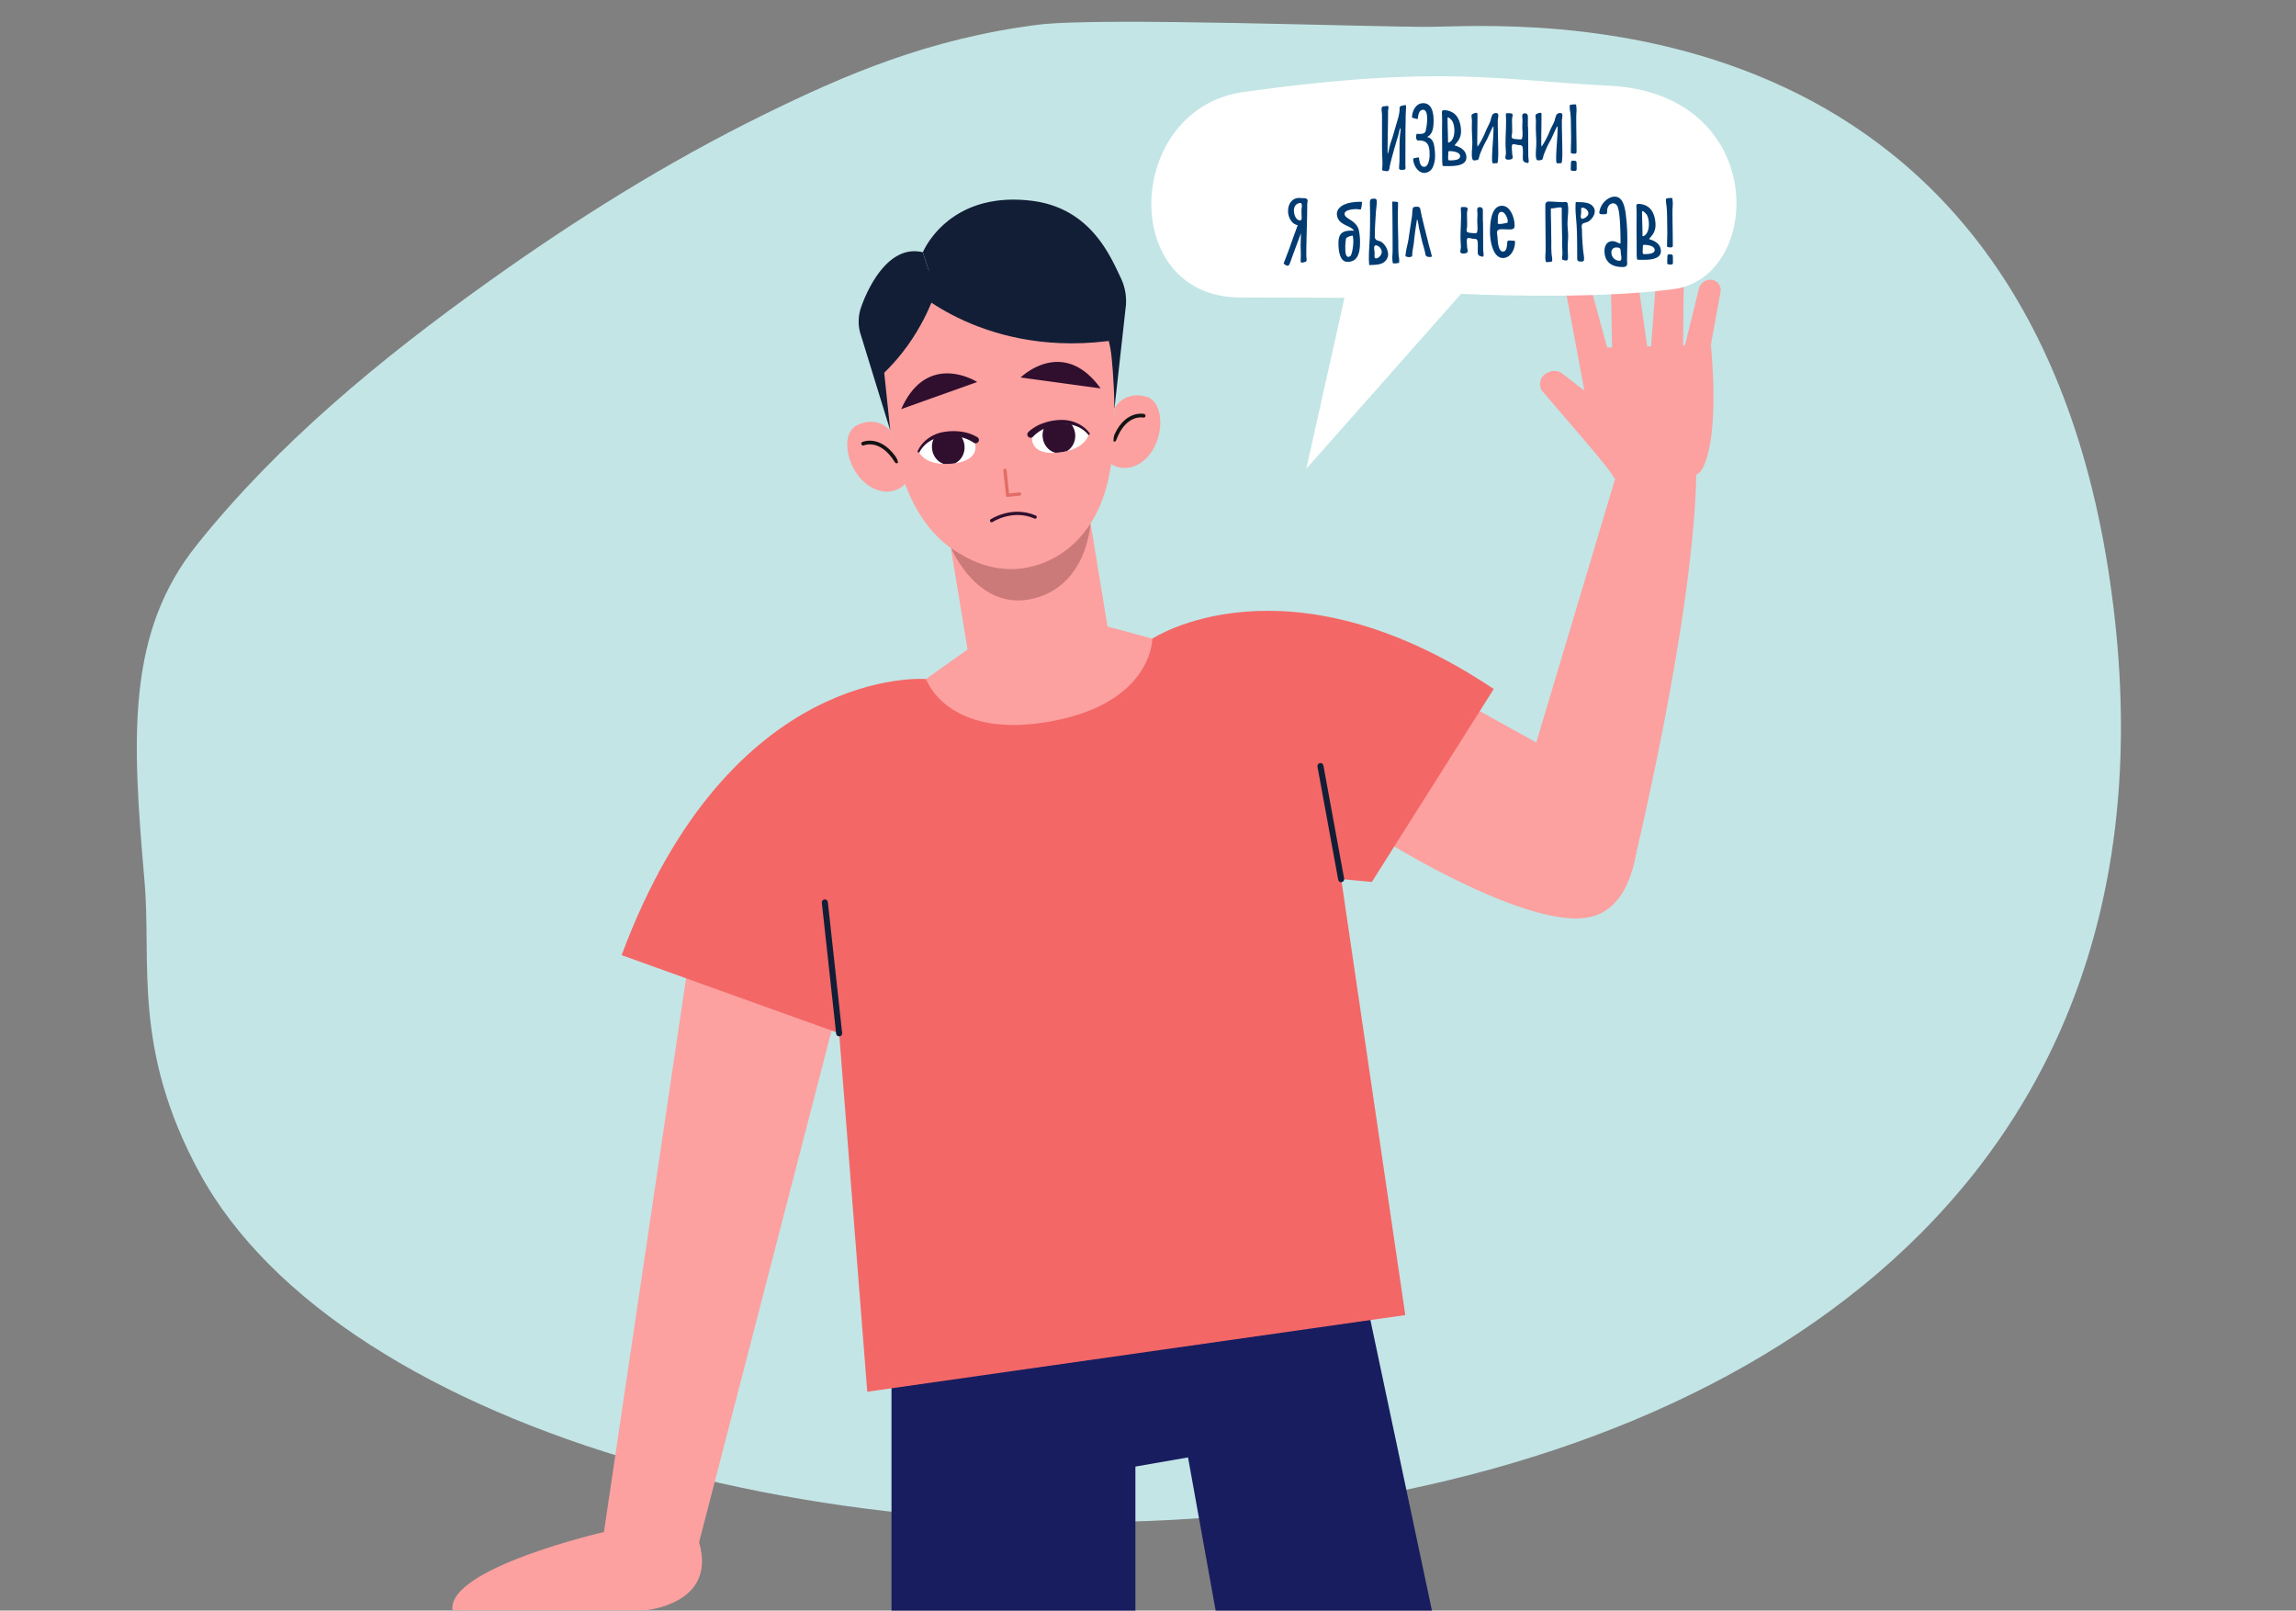 <svg id="Layer_1" data-name="Layer 1" xmlns="http://www.w3.org/2000/svg" viewBox="0 0 1456.08 1021.32"><rect x="0" y="0" width="1456.08" height="1021.32" fill="#808080" stroke="none"/><defs><style>.cls-1,.cls-9{fill:none}.cls-4{fill:#fca0a0}.cls-5{fill:#f36867}.cls-9{stroke-linecap:round;stroke-linejoin:round}.cls-8{fill:#121e35}.cls-9{stroke:#131313;stroke-width:2.35px}.cls-11{fill:#fff}.cls-13{fill:#300e2e}</style><clipPath id="clip-path"><path class="cls-1" d="M618.51 282.27s-1.08-9.42-18.85-6.24c-16 2.85-17 10.26-17 10.26s3.19 9.3 20.84 7.76 15-11.78 15-11.78z"/></clipPath><clipPath id="clip-path-2"><path class="cls-1" d="M654.52 278.53s-.87-9.44 17.18-10c16.2-.49 18.78 6.53 18.78 6.53s-1.21 9.76-18.8 11.89-17.16-8.42-17.16-8.42z"/></clipPath></defs><path d="M907.75 17c-35.48.38-209.51-6.31-249.21-1.34C589 24.42 535.48 47.63 485 72.4c-63.38 31.14-120.58 67.3-174.6 105.8C240.6 228 176 281.58 124.93 345.39 80 401.42 83.71 467.64 91.67 559.07c4.51 51.71-7.93 106 34.86 184.64C307.37 1076 1443.4 1097.19 1338.2 369.1 1283.59-8.84 960.43 16.47 907.75 17z" fill="#c4e5e5"/><path d="M565.37 877.43v171.28l154.68 4V930l33.38-5.82 22.45 124.56 139.92 8.89-54.48-257.15z" fill="#171d5f"/><path class="cls-4" d="M438.79 595.46L383 971.5l60.34 6.5 99.9-385.78-104.45 3.21zM383 971.5s-99.94 23-96 49.67h121.88s46.12-3.53 34.46-43.17z"/><path class="cls-5" d="M587.23 430.59s-124.1-10.2-193 175.1l153.13 55z"/><path class="cls-4" d="M1025.9 298.27l-54.44 181.94 63.54 71.88s39.54-160.46 40.79-253.32z"/><path class="cls-4" d="M1023.77 303.46s48.74 6.46 55.58-5.72c11.94-21.29 5.64-79.08 5.64-79.08s-85.54 1.89-84.4 2.7 23.18 82.1 23.18 82.1z"/><path class="cls-4" d="M1023.77 303.46c-.91-4.28-33.7-41.2-45.49-55.25-2.85-3.38-1.88-8.74 2-11.26 2.54-1.64 7-3 10.7.07l31.44 24.34z"/><path class="cls-4" d="M1006.37 256.29l-12.82-68.78a8.61 8.61 0 0 1 6.7-10.07 7.43 7.43 0 0 1 8.74 5.37l13.49 49.62zm16-33.71l-.92-52.42a8.6 8.6 0 0 1 7.92-8.83 7.4 7.4 0 0 1 7.82 6.32l8.24 57.69zm24.06 5.89l4-53.49a9.42 9.42 0 0 1 9.43-8.77 8.2 8.2 0 0 1 8 8.41v.06l-.56 49.2zm38.59-9.81l6.23-34.29a6.66 6.66 0 0 0-6.3-7 7.59 7.59 0 0 0-7.61 6l-10 40.58zm-46.06 286.26s7.19 70.71-32.67 77-128.06-48.77-128.06-48.77L837.4 395l153.08 84.79z"/><path class="cls-5" d="M730.76 405s84.76-56.22 216.54 31.93L870 559.27l-77-7.12z"/><path class="cls-5" d="M530.65 635.85L550 882.54l341.22-48.61-52.8-359.17L730.76 405l-143.53 25.59-56.58 205.26z"/><path d="M532.17 655.26l-9.07-83m327.44-14.77L837.4 485.8" stroke-linecap="round" stroke-linejoin="round" stroke="#121e35" stroke-width="3.84" fill="none"/><path class="cls-4" d="M613.6 411.87l-15.8-96.28L686.56 301l15.8 96.29 28.4 7.7s.35 40.93-65 52.57-78.49-27-78.49-27z"/><path d="M691.56 331.46s-1.49 37.82-33.87 47.45C620.42 390 603 347 603 347s20.15 17.54 46.75 13.2a59.57 59.57 0 0 0 41.81-28.74z" fill="#cc7979"/><path class="cls-8" d="M585.26 160s15.79-39.13 68.92-32.69c37.49 4.54 50 35.12 56.64 49a34.26 34.26 0 0 1 3.24 17.09l-7.29 65.6-62.21-83.53-51.24 9.24z"/><path class="cls-4" d="M706.77 259s5.67-11.38 20.08-7.49 11.49 38.24-8.92 44.61c0 0-7.3 2.37-13.67-2.16 0 0 2.65-25.46 2.51-35z"/><path class="cls-9" d="M725.28 263.64s-12-2.72-18.57 15.23"/><path class="cls-4" d="M564.61 273.1s-7.8-10-21.16-3.39-3.73 39.75 17.53 42c0 0 7.63.89 13-4.81 0 0-7.62-24.42-9.37-33.8z"/><path class="cls-9" d="M547.39 281.34s11.24-5 21.2 11.27"/><path class="cls-4" d="M705 226.82c2 20.33 4.27 63.07-5.72 89.56-9.38 24.87-24.19 37.06-49.56 40.35s-48.64-2.13-66.89-31.39-22.94-83.71-22.94-83.71-7.23-72.63 64.56-79.77C700 154.34 705 226.82 705 226.82z"/><path class="cls-8" d="M564.61 273.1l-19.24-62.52a27.56 27.56 0 0 1 .63-15.48c4.3-12.46 17.5-40.41 39.22-35.14l8.06 24.71s-26.12 8-33.34 44z"/><path class="cls-8" d="M576.9 181.28s48 47.61 132.8 34c0 0-14.22-60.75-54.08-61.18s-71.09 20.26-71.09 20.26z"/><path class="cls-8" d="M593.32 184.67s-8.47 29.25-33.86 52.91c0 0-11.46-57.3 33.86-52.91z"/><path d="M637.32 298.21l1.68 15.85 7.6-.79" stroke-width="2.07" stroke="#e26d66" stroke-linecap="round" stroke-linejoin="round" fill="none"/><path class="cls-11" d="M618.51 282.27s-1.08-9.42-18.85-6.24c-16 2.85-17 10.26-17 10.26s3.19 9.3 20.84 7.76 15-11.78 15-11.78z"/><g clip-path="url(#clip-path)"><path class="cls-13" d="M591.09 284.64c.69 6.17 5.86 10.65 11.54 10s9.72-6.15 9-12.31-5.85-10.64-11.53-10-9.7 6.15-9 12.31z"/></g><path class="cls-13" d="M617.35 280.63a23.69 23.69 0 0 0-8.58-3.5 32.24 32.24 0 0 0-9.7-.52 22 22 0 0 0-9.15 3 18.39 18.39 0 0 0-6.7 6.92v.07a.68.68 0 1 1-1.22-.6c3-6.61 9.63-11 16.67-12.1a36 36 0 0 1 10.67-.2 27 27 0 0 1 10.46 3.52 2.09 2.09 0 1 1-2.16 3.58l-.12-.08z"/><path class="cls-11" d="M654.52 278.53s-.87-9.44 17.18-10c16.2-.49 18.78 6.53 18.78 6.53s-1.21 9.76-18.8 11.89-17.16-8.42-17.16-8.42z"/><g clip-path="url(#clip-path-2)"><path class="cls-13" d="M681.85 275.22c.59 6.17-3.54 11.62-9.23 12.16s-10.78-4-11.38-10.19 3.55-11.62 9.24-12.16 10.78 4.02 11.37 10.19z"/></g><path class="cls-13" d="M652.22 273.89a26.78 26.78 0 0 1 9.52-5.59 35.7 35.7 0 0 1 10.48-2c7.13-.32 14.56 2.55 18.8 8.41a.65.65 0 0 1-.15.91.65.65 0 0 1-.88-.11v-.06a18.35 18.35 0 0 0-8-5.4 22 22 0 0 0-9.58-1.05 32.08 32.08 0 0 0-9.38 2.5 23.33 23.33 0 0 0-7.68 5.19l-.15.15a2.09 2.09 0 1 1-3.2-2.69l.13-.14zm-32.49-31.65s-31.55-20.24-48.19 17.19zm27.55-2.86S674 213.1 698 246.3z"/><path d="M628.86 330.17s13-8.65 27.61-2.3" stroke="#300e2e" stroke-width="2.07" stroke-linecap="round" stroke-linejoin="round" fill="none"/><path class="cls-11" d="M852.65 188.83l-66.2-.19c-77.6-.23-73.23-119.8 2.28-130.32 126.14-17.58 162.64-7.25 231.33-4 102 4.74 98.36 121.36 41.42 129-53.43 7.19-134.9 3-134.9 3l-98.19 111z"/><path d="M888.36 67.27a13.25 13.25 0 0 1 3.11-.65 2.64 2.64 0 0 1 .21 1.27c0 2.11-.24 4.22-.24 6.33 0 3.18-.12 6.36-.12 9.54 0 6.94-.05 13.88-.05 20.82 0 .66.1 1.31.1 2 0 1-1.08 1.12-1.86 1.12-1.12 0-2.24.26-2.24-1.23s.19-2.67.23-4c.16-5.54-.11-11.09.34-16.62.11-1.34.42-2.65.42-4a3.37 3.37 0 0 0-.14-.77 11.5 11.5 0 0 0-1 3.34c-.41 1.75-1 3.44-1.52 5.17-1.43 5-2.92 10.06-4.1 15.16-.24 1-.27 3.21-1.3 3.78a2.16 2.16 0 0 1-.36 0 11.36 11.36 0 0 1-3.06-.43 1.29 1.29 0 0 1-.2-.83c0-1 .15-2.07.15-3.1 0-3.53-.29-7.06-.29-10.59v-20.7c0-1.15-.27-2.27-.27-3.42 0-2.31.86-1.94 2.69-2.17a8.28 8.28 0 0 1 1-.13c.47 0 .71.55.71.94 0 .82-.29 1.61-.29 2.43 0 9-.31 18-.31 27.05.53-.64.86-2.93 1.09-3.84.39-1.56.83-3.12 1.36-4.64 1.16-3.29 2-6.68 3-10 .91-3.1 2-6.21 2.17-9.48v-.25c0-.79-.17-1.65.69-2.08zm15 42.38c-4.24 0-7.14-5.1-7.14-8.94 0-.48 3.12-.83 3.61-.93.3 2.08.6 6 3.37 6s3.43-5.35 3.43-7.33c0-5.07-.47-9.37-6.58-9.37h-.88c-1.27-.13-1.31-2.93-.73-4.24 1.89.1 5.16.49 5.7-1.84a33.82 33.82 0 0 0 .94-7.43c0-1.88-.1-5.94-2.62-5.94-2.78 0-3.07 3.81-3.37 5.89-.5-.1-3.62-.67-3.62-1.15 0-3.26 2.08-9 7.14-8.94 5.65 0 6.54 6.6 6.54 10.87 0 3.8-.21 8.63-4.12 10.56 3.42.8 4.36 3.54 4.81 7.78a38.16 38.16 0 0 1 .24 4 17.33 17.33 0 0 1-1.37 7.25 6.22 6.22 0 0 1-5.39 3.76zm11.17-28.19c0-2.45.09-4.9 0-7.35 0-.74-.09-2-.09-2.77 0-1.38.47-1.47 1.91-1.47a11.49 11.49 0 0 1 5.09 1.61c3.8 2.36 5.1 7.55 5.11 11.76 0 5-2.7 7-4.09 8.91-.14.2 7.52 1.39 7.5 7.7s-10.57 5.44-14.29 5.44c-1 0-.87-.67-.94-1.44a26 26 0 0 1-.12-2.79c0-6.46-.08-12.92-.09-19.38zm6.11-5.16c-.3-.4-2.63-3-2.63-1.24 0 4.7.3 10.32.3 15a.52.52 0 0 0 .11.32 1 1 0 0 0 .25.06c4.65-1.57 4.37-11 2-14.18zM926 99.09c-.1-2.88-5.07-3.27-6.76-3.27-.74 0-.77.49-.77 1.1 0 1.21-.11 2.41-.11 3.6 0 .74.22 1.19 1 1.19 3.88 0 6.61-.59 6.61-2.62zm21.07-19c-.62.4-3.43 7.13-4.1 8.39a65.39 65.39 0 0 0-4.57 9.78c-.22.7-.56 2.73-1.13 3.1a9 9 0 0 1-2.63.33c-1.2 0-1.24-3.09-1.24-3.91 0-2.35.32-4.68.32-7 0-3.32-.31-6.63-.31-10 0-1.26.06-2.52.06-3.78s-.25-2.53-.25-3.8c0-1 2.33-1.66 3.12-1.66.63 0 .65.86.65 1.29 0 5.77-.14 11.53-.14 17.29a14.12 14.12 0 0 0 .22 2.9 56.07 56.07 0 0 0 5-9.44c.84-2.22 2.08-4.25 2.95-6.46.41-1 1-4.1 1.73-4.72a3.17 3.17 0 0 1 2.09-.71c1 0 1.36.68 1.36 1.6 0 1.17-.35 2.3-.35 3.47 0 6.88.31 13.75.31 20.63a39.51 39.51 0 0 1-.25 4.74c-.19 1.63-.21 1.31-1.7 1.4-.36 0-.72.09-1.09.09-.9 0-.89-1.94-.89-2.54 0-6.77.92-13.5.92-20.27A1.6 1.6 0 0 0 947 80zm22 .34c.13 6.1.07 12.19.14 18.29 0 1.15.26 2.29.26 3.44 0 .38-.08 1.19-.6 1.19a5.74 5.74 0 0 1-1-.21c-1.7-.34-2.12-1.29-2.12-2.91 0-1.39.28-6.39-.34-7.39a1.76 1.76 0 0 0-1.81-.84c-1.33 0-2.56-.56-3.82-.56-1 0-1 1.23-1 2 0 1.13.13 2.25.17 3.38s.38 2 .38 3.08-1.74 1.35-2.65 1.35-2-.1-2-1.26c0-.94.35-1.86.35-2.8 0-2-.25-3.91-.25-5.88 0-4.87.35-9.74.35-14.61 0-1.36-.13-2.72-.13-4.08 0-.57.08-.8.69-.8 1 0 3.6-.3 3.6 1.08 0 .87-.34 1.71-.38 2.57v1.77c0 2.18.13 4.36.08 6.53 0 1-.34 1.89-.34 2.83s.69 1.35 1.64 1.48a29.18 29.18 0 0 0 3.73.32 2.14 2.14 0 0 0 .87-.12c.68-.4.68-2.69.68-3.38 0-1.47-.15-2.93-.15-4.39s.11-2.87.11-4.31c0-.88-.15-1.76-.15-2.64 0-1.08.42-1.7 1.58-1.7 1.48 0 2 .83 2 2.19v6.35zm18.59-.34c-.62.4-3.43 7.13-4.1 8.39a63.31 63.31 0 0 0-4.56 9.76c-.23.7-.57 2.73-1.14 3.1a9 9 0 0 1-2.63.33c-1.2 0-1.23-3.09-1.23-3.91 0-2.35.31-4.68.31-7 0-3.32-.31-6.63-.31-10 0-1.26.06-2.52.06-3.78s-.25-2.53-.25-3.8c0-1 2.33-1.66 3.12-1.66s.66.86.66 1.29c0 5.77-.15 11.53-.15 17.29a14.13 14.13 0 0 0 .23 2.9 56.8 56.8 0 0 0 5-9.44c.84-2.22 2.08-4.25 3-6.46.41-1 1-4.1 1.73-4.72a3.17 3.17 0 0 1 2.09-.71c1 0 1.36.68 1.36 1.6 0 1.17-.35 2.3-.35 3.47 0 6.88.31 13.75.31 20.63a41.68 41.68 0 0 1-.24 4.74c-.2 1.63-.22 1.31-1.71 1.4-.36 0-.72.09-1.09.09-.89 0-.89-1.94-.89-2.54 0-6.77.92-13.5.92-20.27a1.6 1.6 0 0 0-.12-.75zm8.16-8.94q-.25-1.51-.36-3.06a4.23 4.23 0 0 0 0-1.23c.25-.6 2.64-.68 3.18-.68 1.16 0 .91.37 1 1.24a15.87 15.87 0 0 1 .16 2.18c0 1.62-.18 3.24-.18 4.85 0 7.35.2 14.7.2 22a1 1 0 0 1-1 1c-.41 0-2.28 0-2.49-.4a2.59 2.59 0 0 1-.11-1c0-2.49.14-5 .14-7.48v-3.19c-.13-4.58 0-9.85-.5-14.34zm3 30.85a1 1 0 0 1 1 1c.07 1.45.06 2.94.06 4.39a1 1 0 0 1-1 1h-.1c-.44 0-2.24 0-2.49-.4a2.59 2.59 0 0 1-.11-1c0-1.35.07-2.74.12-4.1a1 1 0 0 1 1-1h.09a11.06 11.06 0 0 1 1.4.08zm-169.74 24.54a1.56 1.56 0 0 1 .17.82c0 .8-.24 1.58-.24 2.37 0 10.75-.57 21.51-.57 32.25 0 .88.17 1.75.17 2.63 0 1.47-.37 1.32-1.51 1.62a5.59 5.59 0 0 1-1.46.31c-.76 0-.78-.65-.78-1.25 0-1.27.11-2.55.11-3.83 0-1.75-.12-3.49-.12-5.24 0-2.77.14-5.56.19-8.33l-4.95 13.33c-.78 2.1-1.47 4.28-2.33 6.36a1.37 1.37 0 0 1-1.31.91c-.54 0-2.35-1-2.35-1.53 0-.06 3.65-9.46 4-10.59 1.57-4.54 3.25-9.05 4.88-13.57-4-.73-6.11-5.23-6.11-9 0-4.26 2.41-8.28 7.06-8.28.76 0 1.5.15 2.26.15 1 0 2.27-.1 2.85.83zm-3.66 10.17c0-1.31-.09-2.63 0-4 0-.69.22-1.36.22-2 0-.43-.21-2-.69-2-2.86 0-4.38 2.11-4.38 4.83 0 2.24 1.11 6.21 4 6.21 1.08 0 .9-1.73.92-2.44zm28 29.23c-4.13-1.12-4.6-8.19-4.6-11.7 0-6 2.34-8 8.25-8a7.64 7.64 0 0 1 1.51.13c-1.43-3.6-10.76-3.27-10.76-11a5.52 5.52 0 0 1 1.78-3.68c2.94-3.09 9.09-3.73 13.19-3.73h.86a.91.91 0 0 1 .1.46 17.19 17.19 0 0 1-.65 4.09c0 .05-.1.33-.19.33-1 0-2-.24-3.07-.24-1.79 0-7.14.5-7.14 3 0 3.37 7.63 3.88 9.12 10.68a34.26 34.26 0 0 1 .67 7.28c0 5.4-.76 12.46-7.75 12.46a4.91 4.91 0 0 1-1.32-.15zm-.23-9.14c0 1.7-.24 5.87 2 6.15a4.49 4.49 0 0 0 1.37-.76c1.09-1.79 1.69-6.73 1.69-8.86a21.05 21.05 0 0 0-.35-3.88 7.92 7.92 0 0 0-4.2 1.55 31.82 31.82 0 0 0-.55 5.84zm26.29 7.47c-2.27 3.94-7.21 3.62-11.14 3.82-.16-1.61-.22-3.22-.22-4.84 0-4.49.45-9 .59-13.46.16-4.88.17-9.76.17-14.64 0-2.05-.11-4.09-.11-6.13 0-2.28.1-3.05 2.65-3.05 1.56 0 1.68.78 1.68 2.1 0 2.23-.4 4.39-.54 6.6-.3 5-.67 10-.67 14.94a3 3 0 0 0 .7 2.34c.71.64 2.53.84 3.52 1.5a10.4 10.4 0 0 1 4.2 7.7 6.32 6.32 0 0 1-.82 3.12zm-8-6.91c0 1.16.27 2.31.27 3.48 0 .7-.38 3 .76 3 1.94 0 3.76-2.29 3.76-4.14s-1.91-4.11-3.73-4.11h-.28c-.75.24-.82 1.16-.82 1.77zm15.52 4.72a26.06 26.06 0 0 1 .36 3.06c0 .31-.15 1 0 1.23-.31.59-2.45.68-3.09.68-1.17 0-1-.26-1.12-1.24a18.74 18.74 0 0 1-.17-2.12c0-1.73.19-3.45.19-5.18q0-15.33-.22-30.66c.6 0 3.27 0 3.56.42a2.41 2.41 0 0 1 .11 1c0 2.49-.15 5-.15 7.47 0 5.84.21 11.69.31 17.53 0 2.6 0 5.21.23 7.8zm19-7.32c.3 1.24 2 7 2 7.61s-.58.57-1 .57h-.68c-2.57-.2-2.19-1.28-2.68-3.39-.56-2.35-1.31-4.65-1.89-7s-1.1-4.92-1.71-7.36c-.25-1-.84-5.83-1.39-6.19-.75 4.76-1.48 9.5-1.94 14.3-.26 2.62-.93 5.2-1.09 7.83-.09 1.47.22 1.42-1.25 1.82a2.64 2.64 0 0 1-.74.1 5.71 5.71 0 0 1-2.29-.55c.13-3.82 1.46-7.59 2-11.37.65-4.72 1.43-9.41 2.14-14.12.16-1.11.09-4.92.9-5.55a4.78 4.78 0 0 1 2.11-.36 3.69 3.69 0 0 1 1.36.17c1 .46 1.13 2.77 1.34 3.71 1.43 6.64 3.23 13.22 4.83 19.81zm34.47-14.9c.13 6.09.07 12.19.14 18.29 0 1.14.26 2.28.26 3.44 0 .38-.07 1.19-.6 1.19a5.74 5.74 0 0 1-1-.21c-1.7-.34-2.12-1.29-2.12-2.91 0-1.39.28-6.4-.34-7.39a1.75 1.75 0 0 0-1.77-.78c-1.33 0-2.57-.56-3.82-.56-1 0-1 1.23-1 2 0 1.13.13 2.26.17 3.39s.38 2 .38 3.08-1.73 1.35-2.65 1.35-2-.1-2-1.26c0-.94.35-1.87.35-2.8 0-2-.24-3.91-.24-5.88 0-4.87.35-9.74.35-14.61 0-1.37-.14-2.73-.14-4.08 0-.57.08-.8.69-.8 1 0 3.6-.3 3.6 1.08 0 .87-.33 1.71-.38 2.57v1.77c0 2.18.13 4.36.08 6.53 0 1-.34 1.88-.34 2.83s.69 1.35 1.65 1.48a31.09 31.09 0 0 0 3.73.31 1.93 1.93 0 0 0 .86-.11c.68-.4.68-2.7.68-3.38 0-1.47-.15-2.93-.15-4.39s.12-2.88.12-4.31c0-.88-.16-1.76-.16-2.64 0-1.08.42-1.7 1.59-1.7 1.47 0 2 .83 2 2.19v6.35zm12.61 23.72c-6.52 0-8.15-11.46-8.15-16.31 0-5 .48-16.79 7.6-16.79 5.52 0 8 8.05 8 12.51 0 2.19-1.2 2.49-3.08 2.49-1.69 0-3.38-.13-5.07-.13-1.42 0-3 .28-3 2 0 .91.18 1.81.26 2.72.19 2.21.31 9.45 3.52 9.45s2.26-6.28 3.05-6.74a2.2 2.2 0 0 1 1.26-.26c.87 0 1.73.15 2.59.15s.72.38.72 1c0 3.65-2 8.52-5.79 9.62a6.56 6.56 0 0 1-1.91.34zm-3.28-22.09c0 .47 1 .56 1.34.56a21.16 21.16 0 0 0 3.54-.53c.89-.16 1.5 0 1.5-1.17 0-1.91-1.7-6-4-6s-2.29 3.27-2.29 4.84v1.25c0 .42-.09.7-.09 1.05zm44.45-12a17.8 17.8 0 0 1 .27 3.42c0 2.95-.44 5.88-.44 8.83 0 2.57.4 5.13.4 7.72s-.27 4.94-.27 7.41c0 1.85.17 3.7.17 5.55 0 1 .19 2.78-1.22 2.78a5.16 5.16 0 0 1-1.16-.2c-.89-.22-1.34 0-1.34-1.28 0-.95.21-1.9.21-2.88 0-1.76-.15-3.52-.17-5.28 0-6.49-.26-13-.26-19.48v-3.5c0-.74-.08-1.07-.9-1.07-2 0-4 .68-6 .67v4.47c.17 5.7.19 11.41.29 17.12a69.88 69.88 0 0 0 .21 7.93 25.4 25.4 0 0 1 .36 2.76c0 .23-.13.93 0 1.12-.25.54-2.64.61-3.15.61-1.15 0-.92-.25-1.06-1.12a12.18 12.18 0 0 1-.17-2c0-1.55.19-3.09.19-4.64 0-9.58-.19-19.16-.19-28.73a2 2 0 0 1 2.09-1.9h.06c3 0 6 .38 9 .38 1.4 0 2.79-.59 3.11 1.27zm5.07-1.36c3.63.13 8.84-.27 11.18 3.15a4.69 4.69 0 0 1 .86 2.71c0 2.53-2 5.25-4.11 6.53-1 .61-2.79.76-3.49 1.32a2.24 2.24 0 0 0-.68 1.9c0 .93.2 1.85.2 2.77 0 4 .35 8 .68 11.94.14 1.82.61 3.58.61 5.41 0 1.52-.1 2-1.72 2-2.57 0-2.63-.64-2.63-3 0-6.39 0-12.79-.32-19.18-.2-4-.75-8-.75-12.08a31.73 31.73 0 0 1 .17-3.51zm7.75 8.24a3 3 0 0 0 .24-1.14c0-1.8-2.06-3.53-3.8-3.53-.72 0-.79.59-.79 1.17a17 17 0 0 1 0 1.89c0 .81-.23 1.61-.23 2.42s.18 1.55 1.07 1.55a5.08 5.08 0 0 0 3.46-2.35zm24.58 32.1a3.5 3.5 0 0 1-2.77.84c-6.71 0-11.34-3.11-11.34-10.24 0-3.21 1.56-6.15 5.12-6.15 2 0 4 1.48 4.79 1.48a1.1 1.1 0 0 0 .26-.06c0-4.6-.07-20.6-2.13-23.85a3.05 3.05 0 0 0-2.55-1.57c-2.37 0-3.8 2.52-3.8 4.66 0 1.88 0 2.28-2 2.28-.9 0-3 .24-3-1.09a11.52 11.52 0 0 1 1.41-4.31c1.55-2.9 4.93-5.76 8.36-5.76a5.41 5.41 0 0 1 2.31.51c4 1.94 4.64 9.68 5.06 13.61a124.79 124.79 0 0 1 .65 13.39c0 4.33-.16 8.67-.16 13 0 1 .25 2.32-.27 3.26zm-9.71-8.45a5.12 5.12 0 0 0 4.91 5.33h.27c1 0 1.13-1 1.13-1.81 0-1.25-.4-2.46-.4-3.71 0-2.42-.6-2.9-3-2.9a2.88 2.88 0 0 0-2.92 2.82v.23zm15.93-19.13c0-2.45.09-4.9 0-7.35 0-.74-.1-2-.1-2.77 0-1.39.48-1.47 1.92-1.47a11.49 11.49 0 0 1 5.09 1.61c3.79 2.36 5.09 7.54 5.11 11.75 0 5-2.7 7-4.09 8.92-.15.2 7.52 1.39 7.5 7.7s-10.58 5.44-14.3 5.44c-1 0-.86-.67-.94-1.45s-.11-1.86-.11-2.79c0-6.46-.09-12.91-.1-19.37zm6.11-5.17c-.3-.39-2.62-3-2.62-1.23 0 4.7.3 10.32.3 15a.6.6 0 0 0 .1.32h.26c4.65-1.57 4.37-11 2-14.18zm5.4 22.8c-.09-2.88-5.06-3.27-6.75-3.27-.74 0-.77.48-.77 1.1 0 1.21-.11 2.4-.11 3.6 0 .74.22 1.19 1 1.19 3.88 0 6.61-.59 6.61-2.62zm7.49-28a26.06 26.06 0 0 1-.36-3.06 4.23 4.23 0 0 0 0-1.23c.24-.6 2.63-.68 3.17-.68 1.16 0 .92.37 1 1.24a14.45 14.45 0 0 1 .17 2.18c0 1.62-.19 3.23-.19 4.85 0 7.35.2 14.7.2 22a1 1 0 0 1-.95 1.05h-.1c-.4 0-2.27 0-2.49-.4a2.59 2.59 0 0 1-.11-1c0-2.48.15-5 .15-7.48v-3.17c-.13-4.57 0-9.84-.5-14.33zm3 30.85a1 1 0 0 1 1 1c.07 1.45.06 2.93.06 4.39a1 1 0 0 1-1 1c-.43 0-2.24 0-2.49-.41a2.59 2.59 0 0 1-.11-1c0-1.35.07-2.75.13-4.1a1 1 0 0 1 1-1h.09c.5.06.92.07 1.38.12z" fill="#003b71"/></svg>